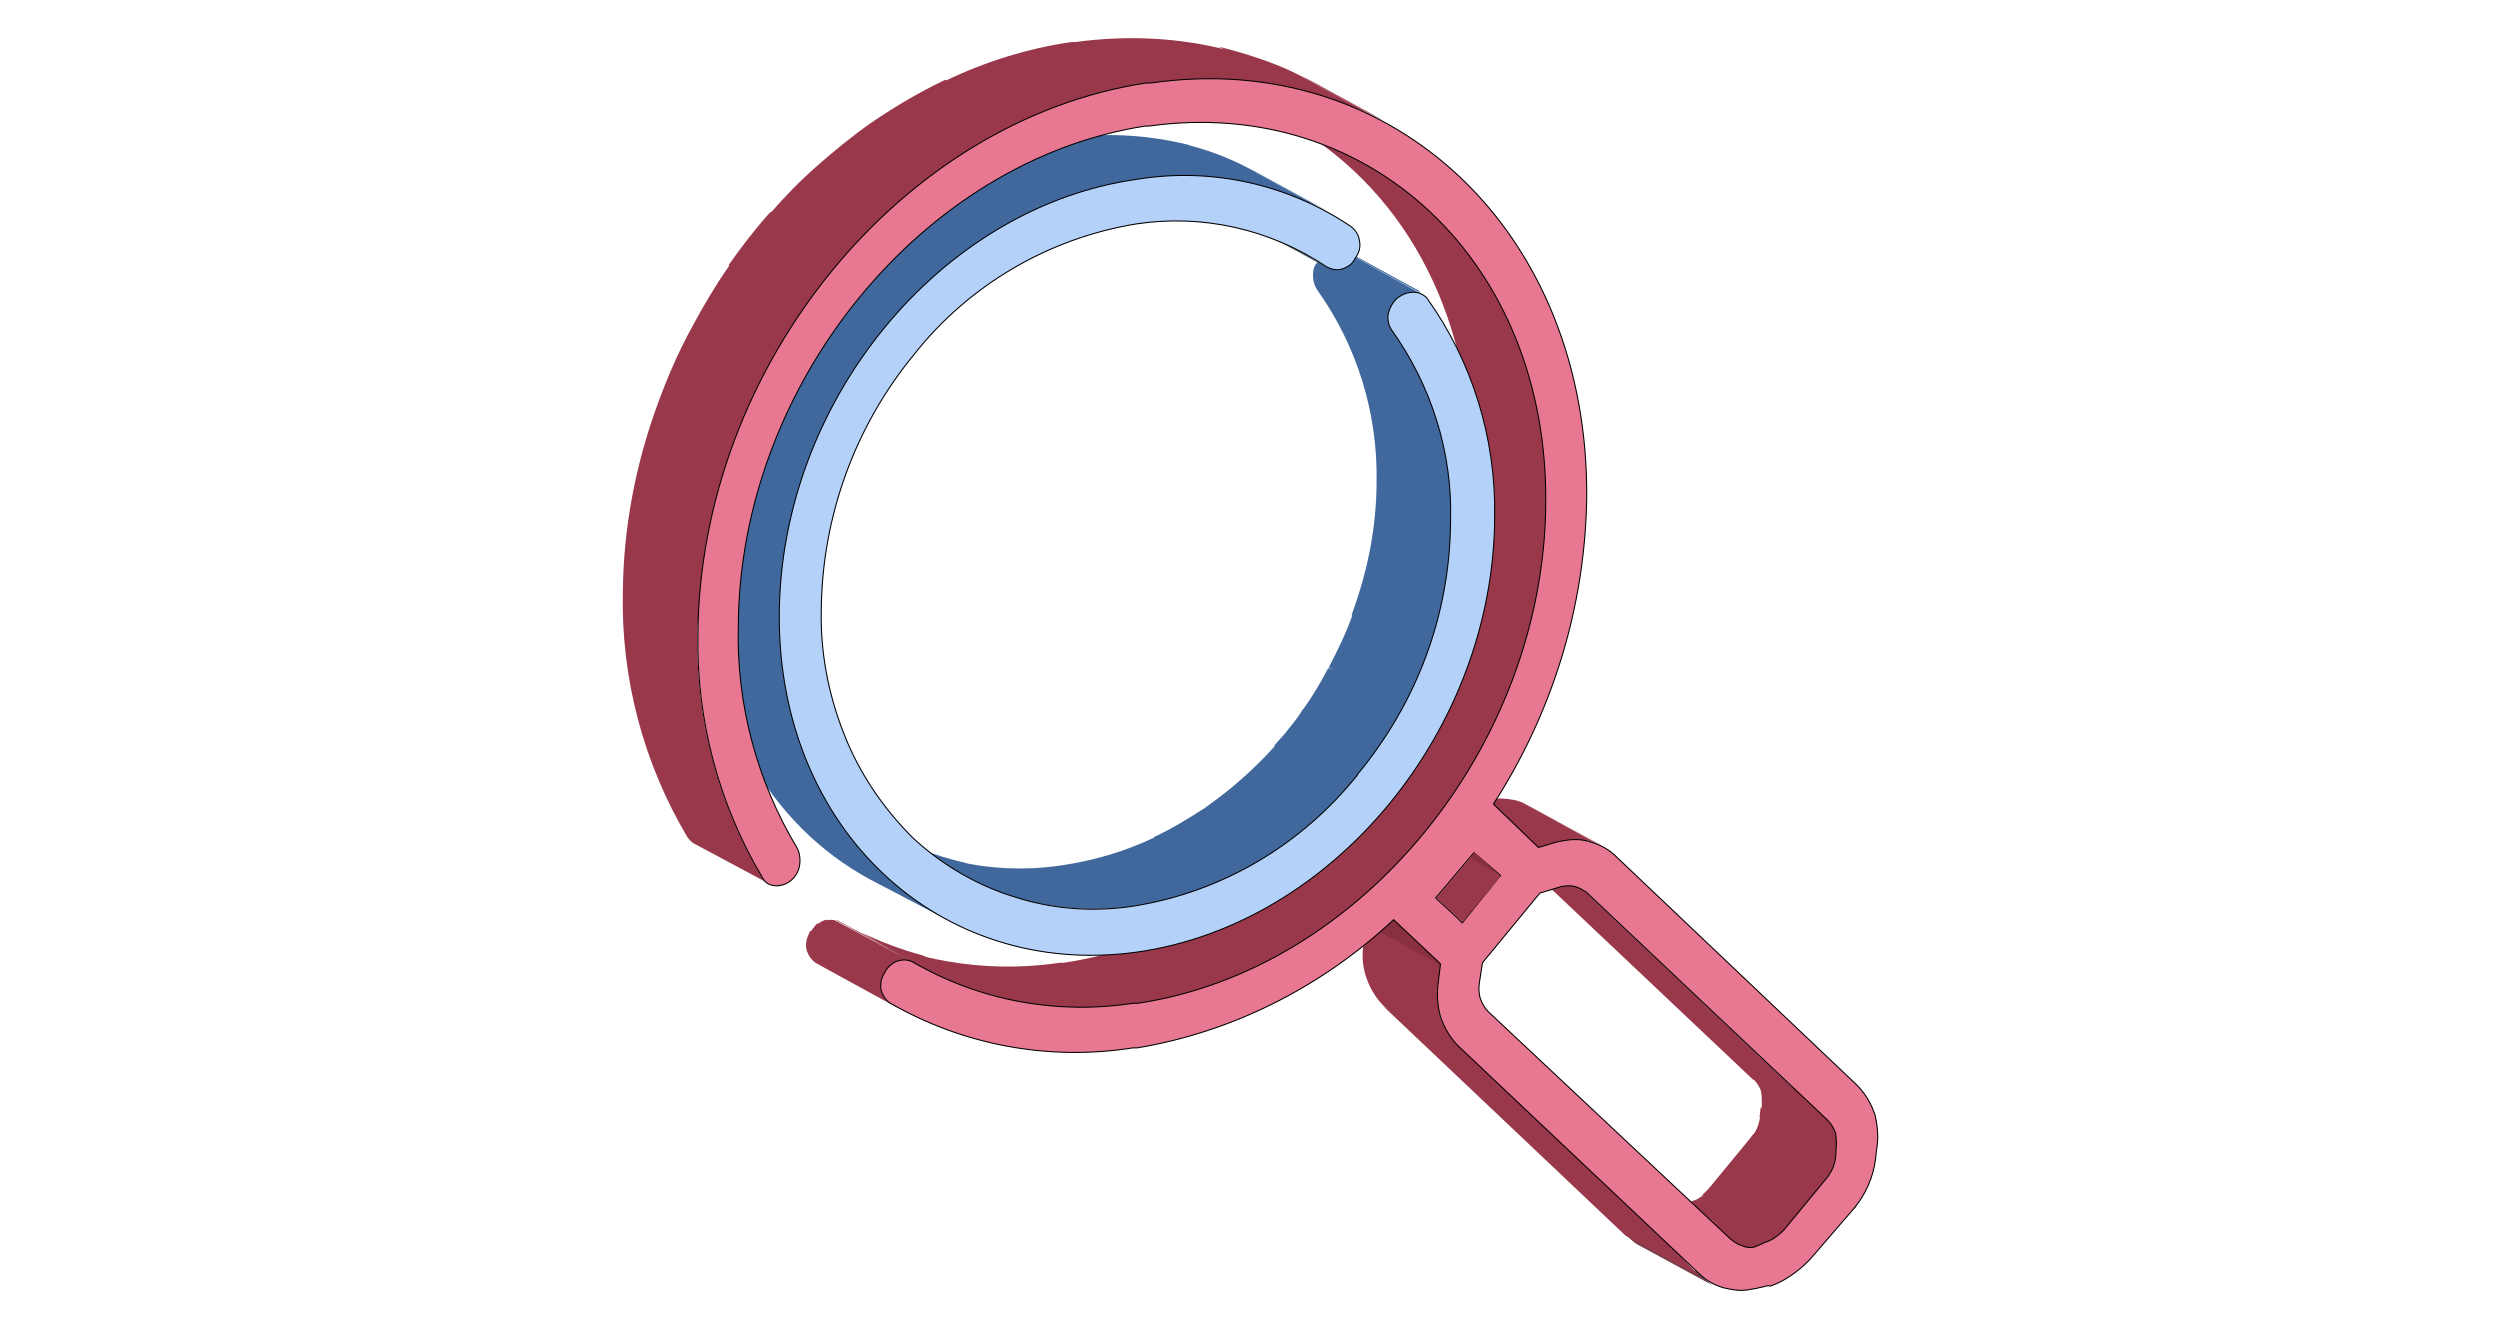 <svg version="1.1" id="Слой_1" xmlns="http://www.w3.org/2000/svg" x="0" y="0" viewBox="0 0 470 250" xml:space="preserve"><style>.st0{fill:#40689d}.st1{fill:#9a384b}.st2{fill:#793e4b}.st3{fill:#882f40}</style><path class="st0" d="M213.8 33.6L199.9 26c7.8-1.1 15.7-.7 23.4 1.2l13.9 7.6c-7.7-2-15.7-2.4-23.4-1.2zm-35.2 139.6l-15.1-7.9c-18.8-10.2-31.2-31.2-31.2-57.2 0-9.8 1.8-19.6 5.2-28.7l15.7 7.4c-3.4 9.2-4.3 19-4.4 28.8.1 25.8 11 47.4 29.8 57.6"/><path class="st0" d="M151.5 87.2l-13.9-7.6c1.5-3.9 3.3-7.6 5.3-11.3l13.9 7.6c-1.9 3.7-3.6 7.4-5.1 11.3"/><path class="st0" d="M154.1 87.2l-11.3-19c1.7-3 3.5-6.1 5.5-8.9l27.2-2.9c-2 2.8-15.6 22.1-17.3 25.2"/><path class="st0" d="M162.1 66.9l-13.9-7.6c1.9-2.7 3.9-5.3 6.2-7.8l13.9 7.6c-2.3 2.5-4.3 5.1-6.2 7.8"/><path class="st0" d="M160.2 70l-6.1-18.4c2.2-2.5 4.5-4.7 7-7H190c-2.4 2.2-24 19.2-26.1 21.5"/><path class="st0" d="M175 52.2l-13.8-7.6c2.6-2.2 5.3-4.5 8.1-6.4l13.9 7.6c-2.8 2-5.5 4.2-8.2 6.4"/><path class="st0" d="M170.3 62l-1.1-23.8c3.5-2.4 7.1-4.5 10.9-6.3l13.9 7.6c-3.7 1.8-20.2 20-23.7 22.5z"/><path class="st0" d="M186.8 44.6l-6.6-12.8c6.2-2.9 12.8-4.9 19.7-6L227 33c-7.1 1.1-34 8.6-40.2 11.6z"/><path class="st0" d="M226.5 33.7l-3.4-6.5c3.6.9 7.2 2.2 10.6 3.9l13.9 7.6c-3.4-1.7-17.5-4.1-21.1-5z"/><path class="st0" d="M247.6 38.7l-13.9-7.6 2 1 13.9 7.6-2-1z"/><path class="st1" d="M343.1 221.4l-13.9-7.6c.1-.1.2-.3.3-.4l14.2 7.6-.3.4"/><path class="st1" d="M343.7 221l-14.7-6.6c.6-.9.9-1.5 1.5-2.5l13.7 8.3-.5.8z"/><path class="st1" d="M344 220.2l-13.9-7.6c.2-.3.3-.7.4-1l13.9 7.6c-.1.2-.3.5-.4 1"/><path class="st1" d="M344.4 219.2l-13.9-7.6c.2-.6.3-1 .4-1.6l13.9 7.6c0 .5-.2 1-.4 1.6z"/><path class="st1" d="M340.7 223.6l-9.9-13.6.2-1.8 13.9 7.6-4.2 7.8z"/><path class="st1" d="M335.8 232l-14.6-8.5 11.7-14.2 17.8 2.1-14.9 20.6z"/><path class="st1" d="M328.9 235l-11-9.1.8-.3 17.6 6.5-7.4 2.9z"/><path class="st1" d="M332.6 233.2l-13.9-7.6c.3-.1.7-.3 1-.6l20.9 4c-.3.3-7.6 4-8 4.2z"/><path class="st1" d="M333.7 232.6l-13.9-7.6.8-.6 14 7.6-.9.6"/><path class="st1" d="M334.4 232l-14.4-7.3 1.5-1.5 13.5 8.2c-.1.3-.3.5-.6.6z"/><path class="st1" d="M335 231.4l-13.9-7.6.2-.2 13.9 7.6-.2.2zm10.1-15.6l-15.5-2.5c1.9-1.5 1.7-7.1 1.5-8s-.8-1.7-1.5-2.5l15.3 3.4c.7.7-.2 5.7.1 6.6.2 1.1.2 2 .1 3zM330.2 234l-13.9-7.6 1.6-.4 13.9 7.6-1.6.4zm-4.1-.3l-13.9-7.6 13.9 7.6h-.1m.4.1l-13.9-7.6.9.3 13.9 7.5-.9-.3"/><path class="st1" d="M326.5 234.5l-13.1-8c.7.1 1.3.1 2 0 .3 0 .6-.1.9-.2l13.9 7.8c-.3.1-.6.2-.9.2-.7.1-.9.9-1.6.8"/><path class="st2" d="M307.9 234c-.8-.4-2.1-1.7-2.8-2.4l13.9 7.5c.7.7 2.1 1.9 2.9 2.5"/><path class="st1" d="M343.4 210.5l-13.9-7.6-45.5-43 13.9 7.6 45.5 43z"/><path class="st2" d="M298 167.6l-13.9-7.6c-.3-.2-.7-.6-1-.7l13.9 7.6c.4.1.7.4 1 .7z"/><path class="st1" d="M319.5 239.9l-13.9-7.6-45.4-43 15.1 3.7 44.2 46.9zm-29.7-79.6l-11.8-9.7c.7-.2 1.3-.4 2-.4 1.6-.2 3.1-.1 4.7.2l13.9 7.6c-1.6-.3-3.1-.4-4.7-.2-.6 0-3.4 2.3-4.1 2.5z"/><path class="st1" d="M295.2 160l-10.5-9.6c.8.2 1.5.4 2.1.8l13.8 7.6c-.7-.3-1.5-.6-2.1-.8m2.2.8l-13.8-7.6.4.2 13.9 7.6-.5-.2zm-11.7.4l-13.9-7.6 2.9-.9 13.9 7.6-2.9.9z"/><path class="st3" d="M277.4 189l-21.8-13-7.4-10.3 17.8 3.1 11.4 20.2z"/><path class="st1" d="M173.3 181.8l-13.9-7.6 2.2 1.1 13.9 7.6-2.2-1.1z"/><path class="st1" d="M175.6 183.3l-13.9-8.1c3.7 1.8 7.6 3.3 11.7 4.4l17.3 8.5c-4.2-.9-11.4-2.9-15.1-4.8z"/><path class="st1" d="M187.2 187.3l-14-7.6c8.5 2.1 17.3 2.6 26 1.3h.8c7.4-1.1 14.6-3.4 21.5-6.6l14.6 7.5c-6.3 4-12 9.3-19.4 10.5l-9.2 1.5c-8.7 1.2-11.5-3.9-20-6.1"/><path class="st1" d="M218.8 190.6l2.5-16c4.4-2 8.8-4.8 12.7-7.6l23.3 3.6c-.2 6.7-29.6 22.5-38.5 20z"/><path class="st1" d="M248.8 175l-14.8-8c3.3-2.2 6.4-4.7 9.3-7.4l31.5-2.6c-2.9 2.7-22.7 15.8-26 18z"/><path class="st1" d="M258.6 167.6l-15.3-8c2.8-2.5 5.5-5.2 8-8l15.3 8c-2.6 2.8-5.2 5.5-8 8z"/><path class="st1" d="M259.8 171.4l-8.7-19.8c2.5-2.8 4.8-5.8 7-8.9l19.1 5.1c-2 3.1-14.8 20.8-17.4 23.6z"/><path class="st1" d="M266.1 167.9l-7.9-25.2c2.4-3.3 4.4-6.7 6.3-10.3l29.7-15.8c-1.9 3.5-25.8 48-28.1 51.3z"/><path class="st1" d="M280.3 141l-15.6-8.5c2.2-4.3 4.3-8.7 5.8-13.1l15.6 8.5c-1.7 4.4-3.6 8.8-5.8 13.1z"/><path class="st1" d="M279.6 151.9l-9.1-32.6c3.8-10.3 5.8-21.1 6-32.1C276.7 58 263 34.6 242 23l14.7 6.5c20.9 11.5 35.6 35.3 35.4 64.4-.1 11-8.7 47.6-12.5 58zM169 189.6l-13.9-7.6-1.8-1c-.8-.6-1.3-1.3-1.6-2.2s-.3-2.2.7-3.8l13.6 8.7c-.3.9-.4 1.8-.2 2.7s.8 1.7 1.6 2.2l1.6 1"/><path class="st1" d="M166 183.7l-14-7.2c0-1 .4-1.5.4-1.5l13.9 8-.3.7z"/><path class="st1" d="M166.2 183l-13.9-7.6c.7-1.3 1.1-1.2 1.2-1.3l13.3 7.9-.6 1v.1-.1z"/><path class="st1" d="M166.6 182.4l-13.9-7.6c.1-.1 1.2-1.6 2.7-1.9l16.1 7.9c-.1.1-4.8 1.4-4.9 1.6z"/><path class="st1" d="M167.7 187.2L153 174.3l.4-.4 18.3 7.9-4 5.4z"/><path class="st1" d="M167.2 181.5l-13.9-7.6.4-.3 13.9 7.6c.1 0-.4.3-.4.3zm.6-.3l-13.9-7.6.7-.3 13.9 7.6-.7.3z"/><path class="st1" d="M168.4 180.9l-13.9-7.6c.3-.2.8-.3 1.1-.3.4-.1.9-.1 1.3 0l14.9 8c-.4-.1-1.9-.4-2.4-.3-.2-.2-.6-.1-1 .2zm2.6-.4l-14-7.6.6.2 13.9 7.6-.5-.2m.5.3l-13.9-7.6 13.9 7.6zm43.8-165.3l-13.9-7.6h.8c9.6-1.3 19.4-.9 28.9 1.6l14.7 7.9c-9.3-2.4-19.4-2.4-29-1h-.9"/><path class="st1" d="M244.9 17.7l-15.7-8.9c4.5 1.1 10.5 3 14.6 5.1l13.9 7.6c-4.2-2-8.4-2.7-12.8-3.8z"/><path class="st1" d="M257.7 21.5l-13.9-7.6 2.5 1.2 13.9 7.6-2.5-1.2zm16.4 175.3l-13.9-7.6c-1.6-1.6-2.7-3.5-3.4-5.6s-.8-4.4-.4-6.5l15.5 5.8c-.3 2.2-1.8 6.3-1.1 8.4s1.7 4.1 3.3 5.5"/><path class="st1" d="M270.3 184.7l-13.9-7.6.4-3.3 13.9 7.6-.4 3.3zM137.6 83.4l-13.9-7.6c1.8-4.9 3.9-9.8 6.5-14.5l23.9-1.9c-2.5 4.6-14.7 19-16.5 24z"/><path class="st1" d="M144.1 68.9l-13.9-7.6c2.1-3.9 4.4-7.8 7-11.5l13.9 7.6c-2.6 3.7-5 7.5-7 11.5"/><path class="st1" d="M145 75.9l-8-26.1c2.4-3.4 4.9-6.7 7.8-9.9l24.4 1.2c-2.9 3.4-21.2 30-23.5 33.5"/><path class="st1" d="M155.4 57.9l-10.6-17.8c2.7-3.1 5.6-6.1 8.8-8.9l30.9.6c-3.1 2.9-26.2 23.1-29.1 26.1z"/><path class="st1" d="M160.2 50.4l-6.6-19.2c3.3-2.9 6.7-5.7 10.3-8.2l31.1.7c-3.6 2.5-31.6 23.8-34.8 26.7z"/><path class="st1" d="M177.8 30.6L163.9 23c4.4-3 9-5.7 13.8-8l13.9 7.6c-4.8 2.4-9.4 5-13.8 8z"/><path class="st1" d="M182.6 31.9l-4.9-16.7c7.5-3.6 15.5-6.1 23.7-7.3l33.9 9.4c-8.2 1.2-45.1 11-52.7 14.6zm-38.1 134.2l-14-7.5c-.4-.2-.9-.7-1.2-1.1-8.3-13.9-12.6-30-12.2-46.3.1-12 2.4-24 6.6-35.4l25.8-10.7c-4.2 11.3-18.3 41.7-18.4 53.8-.3 16.2 3.9 32.1 12.2 46.1.3.5.7.9 1.2 1.1"/><path d="M331.1 242.2h0m1.7-.4c4.6-1.6 7.8-5.4 7.8-5.4h0l8.1-9.4.1.1-.1-.1h0c2.1-2.6 3.5-5.8 3.9-9.1h0l.2-1.8h0c.4-2.1.2-4.4-.3-6.5-.7-2.1-1.8-4-3.4-5.6h0l-45.3-43h0c-1.2-1.2-2.8-2.1-4.4-2.6-1.7-.6-3.4-.7-5.1-.4h0c-.7.1-1.3.2-2 .4h0l-3 .9h-.1 0l-8.3-8-.1-.1v-.1c11.1-17.2 17.2-37.1 17.5-57.5.4-49.8-36.2-84.6-81.9-78h0-.9c-46.2 7-83.8 53.3-84.3 103.5h0c-.3 16.2 3.9 32.1 12.2 46h0c.3.6.8 1 1.3 1.2.6.2 1.2.3 1.8.2h0c.8-.1 1.5-.4 2.1-.9h0c.9-.7 1.5-1.7 1.7-2.8s.1-2.2-.4-3.3c-7.6-12.6-11.5-27.2-11.1-41.9.3-45.4 34.6-87.4 76.5-93.9h.7c41.6-5.8 75.1 25.7 74.6 71.1-.4 45.5-34.7 87.5-76.6 93.8h0-.8c-14.4 2.2-29-.4-41.7-7.8h0c-.7-.3-1.3-.4-2-.3-.7.1-1.3.3-1.9.8-.6.5-1 .9-1.3 1.6h0c-.6.9-.8 1.9-.7 3 .2 1 .8 2 1.6 2.6 13.8 8 30 11 45.8 8.5h.8c18-3 34.7-11.5 48.1-24l.1-.1.1.1 8.7 8.2h0v.1l-.4 3.3h0c-.3 2.1-.2 4.4.4 6.5.7 2.1 1.8 4 3.4 5.6h0l45.4 42.9.1.1c1.2 1.1 2.6 1.9 4.3 2.4 1.7.4 3.4.7 5.1.3h0c.7-.1 1.3-.2 2-.4h.1l1.2-.3.4.1h0zm12.4-26.1h0v.1l-.1 1.8h0c-.2 1.5-.8 2.8-1.7 3.9h0l-8 9.7-.1.1-.2.2c-.9.8-1.8 1.6-3.1 2l-1.6.7c-1.5.8-3.1-.1-3.1-.1-.8-.2-1.3-.7-1.9-1.1h0l-45.6-42.8h0c-.7-.7-1.2-1.6-1.5-2.5s-.3-1.9-.2-2.8h0l.6-3.9h0l10.8-13.1h0l3.6-1.1h0c.3-.1.6-.2.9-.2.8-.1 1.5-.1 2.2.1.7.2 1.3.6 2 1h0l45.4 42.9h0c.7.7 1.2 1.6 1.5 2.5.1.7.2 1.7.1 2.6m-68.1-55.4l-7.1 8.4-.1.1.1.1 3.8 3.5 1.1 1.1.8-1 6.3-7.8.1-.1-.1-.1-4.9-4.2h0z" fill="#e87891" stroke="#000" stroke-width=".2"/><path class="st1" d="M275 173.3l-4.9-4.5 6.9-8.2 5.1 4.2-7.1 8.5z"/><path class="st3" d="M282.1 164.7l-5.7-3.4.8-1.1 4.9 4.5z"/><path class="st0" d="M181.9 164.8l-13.9-7.6 1.8.9 13.9 7.6c-.6-.2-1.2-.6-1.8-.9"/><path class="st0" d="M183.6 165.8l-13.9-7.6c2.9 1.5 8.5 3.3 11.7 4l13.9 7.6c-3.1-.8-9-1.6-11.7-4z"/><path class="st0" d="M193 169.3l-14-7.6c6.7 1.7 13.7 2 20.5 1 6.1-.9 11.9-2.6 17.4-5.2l13.9 7.6c-5.5 2.6-11.3 4.4-17.4 5.2-6.7 1-13.7.7-20.4-1z"/><path class="st0" d="M223.1 169.5l-6.2-12.1c3.4-1.6 6.5-3.5 9.6-5.5l21.7 4.2c-3.1 2.1-21.7 11.8-25.1 13.4z"/><path class="st0" d="M240.4 159.5l-13.9-7.6c2.5-1.8 4.9-3.6 7.2-5.7l22.8 5.4c-2.4 2.1-13.6 6.2-16.1 7.9z"/><path class="st0" d="M247.5 153.9l-13.9-7.6c2.1-1.9 4.2-3.9 6.2-6.2l13.9 7.6c-2 2.2-4 4.3-6.2 6.2z"/><path class="st0" d="M249 158.2l-9.4-18.1 1.8-2c1.2-1.5 2.5-3 3.5-4.7l23.4-.2c-1.1 1.6-11.8 10.9-13 12.5-.1-.1-6.3 12.5-6.3 12.5z"/><path class="st0" d="M256.9 145.7l-12-12.2c1.8-2.5 3.4-5.2 4.8-7.9l17 5.5c-1.5 2.7-8 12-9.8 14.6z"/><path class="st0" d="M263.7 133.1l-13.9-7.6c1.7-3.3 3.3-6.5 4.5-10l14.2 7.6c-1.2 3.5-2.7 6.7-4.5 10"/><path class="st0" d="M268.3 123.2l-7.8-2.2-6.4-5.4c3-8.1 4.7-16.5 4.7-25.2.2-12.8-3.7-25.4-11.1-35.8-.4-.6-.7-1.3-.8-2-.1-.8-.2-2.4.8-3.3l13.5 8.8c-.3.7-.4 1.3-.3 2.1 0 .7.2 1.5.7 2 13.9 6.9 11.3 23 11.1 35.8.1 8.6-1.4 17.1-4.4 25.2z"/><path class="st0" d="M261.2 57.9l-13.9-7.6.3-.7 13.9 7.6c-.2.3-.3.5-.3.7z"/><path class="st0" d="M261.4 57.3l-13.9-7.6c.1-.2.2-.3.3-.6l13.9 7.6c-.1.1-.2.3-.3.6zm.3-.6l-13.9-7.6c.1-.1.2-.3.3-.4l14 7.6-.4.4"/><path class="st0" d="M262.2 56.3l-13.9-7.6.3-.4 13.9 7.8-.4.4m.4-.6l-13.9-7.6.4-.4 13.9 7.6-.4.4z"/><path class="st0" d="M262.6 66.9l-13.5-19.1.7-.3 16.7 8.7c.1-.1-3.9 10.7-3.9 10.7z"/><path class="st0" d="M263.1 57.5l-13.3-10.1c.3-.2.8-.3 1.2-.3.4-.1.9-.1 1.5 0l14.6 8.1c-.4-.1-1 .4-1.5.4s-2.2 1.8-2.5 1.9zm3.3-2.8l-14-7.7c.2 0 .4.1.7.2l13.9 7.6c-.2.1-.4 0-.6-.1z"/><path class="st0" d="M266.9 54.9L253 47.4l14 7.6"/><path d="M249.6 50.4l-13.9-7.6-.2-.1c-1.2-.9-2.6-1.7-4-2.5l13.9 7.6c1.3.8 2.7 1.6 4 2.5l.2.1z" fill="#5e6d82"/><path d="M213.8 33.7h0c-37.2 5.2-67.2 42-67.3 82.1s30.1 68.3 67.2 63.2c37.1-5.2 67.3-42 67.3-82.1h0c.2-14.6-4.2-28.9-12.7-40.8-.3-.4-.9-.8-1.5-1s-1.2-.2-1.8-.1h0c-.9.1-1.7.6-2.4 1.1h0c-.8.8-1.3 1.7-1.6 2.8-.2 1.1 0 2.2.6 3.1 7.5 10.5 11.5 23.1 11.1 36h0v.4c-.2 17.4-6.4 33.8-17.5 47.2v.1c-10.5 13.1-25.3 21.9-41.8 24.6h0c-7.5 1.2-15.2.7-22.4-1.6-7.3-2.2-13.9-6.1-19.4-11.2h0c-5.6-5.6-10.1-12.2-13-19.7-2.9-7.4-4.4-15.3-4.2-23.3.2-17.4 6.3-34.3 17.4-47.8 10.3-13.1 25.3-21.9 41.8-24.6h0c12.5-1.9 25.2 1 35.7 8 .7.4 1.6.7 2.4.6.7-.1 1.2-.3 1.8-.7.6-.3 1-.9 1.3-1.5h0c.7-.9 1-2 .8-3.1-.1-1.1-.7-2.1-1.6-2.8-11.7-7.9-26.1-11.2-40.2-8.9" fill="#b4d1fa" stroke="#000" stroke-width=".2"/></svg>